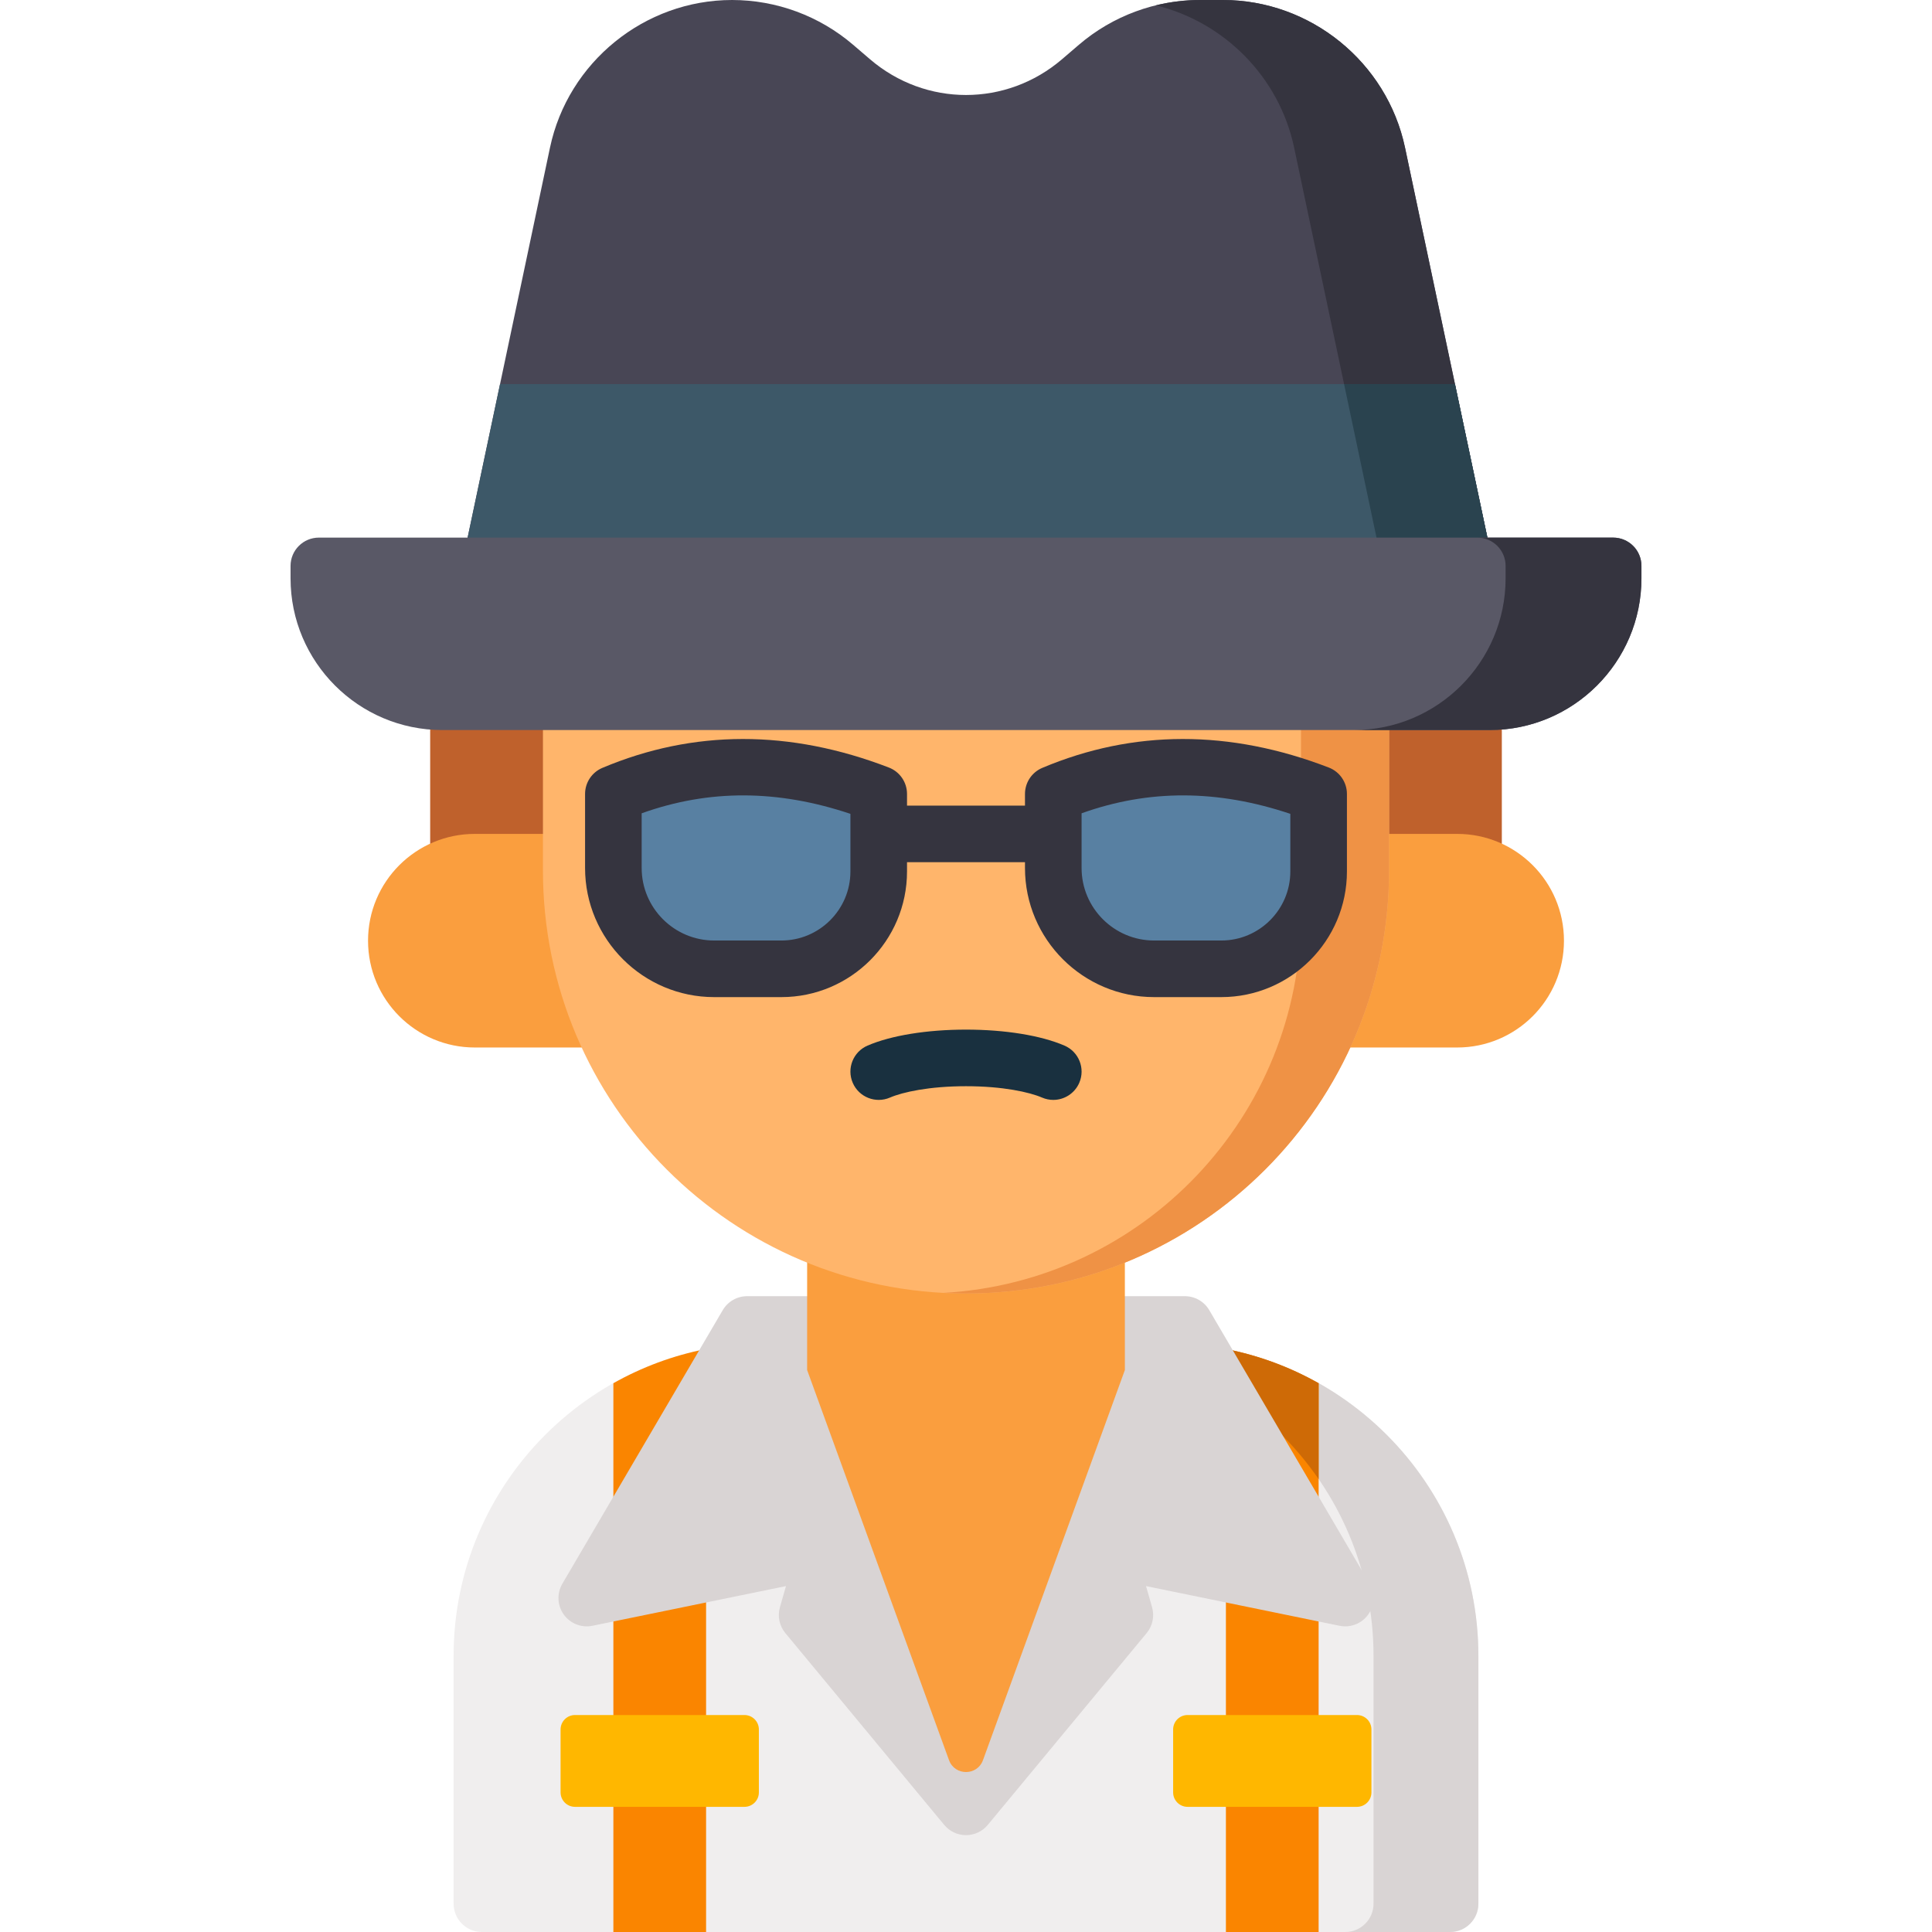 <?xml version="1.0" encoding="iso-8859-1"?>
<!-- Generator: Adobe Illustrator 19.0.0, SVG Export Plug-In . SVG Version: 6.00 Build 0)  -->
<svg version="1.1" id="Capa_1" xmlns="http://www.w3.org/2000/svg" xmlns:xlink="http://www.w3.org/1999/xlink" x="0px" y="0px"
	 viewBox="0 0 512 512" style="enable-background:new 0 0 512 512;" xml:space="preserve">
<rect x="114" y="170.5" style="fill:#BF612C;" width="284" height="78.8"/>
<path style="fill:#F0EEEE;" d="M308.928,355.943H203.073c-45.69,0-82.862,37.172-82.862,82.862V504.5c0,4.143,3.358,7.5,7.5,7.5
	h256.578c4.143,0,7.5-3.357,7.5-7.5v-65.694C391.789,393.115,354.617,355.943,308.928,355.943z"/>
<path style="fill:#D9D4D4;" d="M308.928,355.943h-27.789c45.689,0,82.861,37.172,82.861,82.862V504.5c0,4.143-3.357,7.5-7.5,7.5
	h27.789c4.143,0,7.5-3.357,7.5-7.5v-65.694C391.789,393.115,354.617,355.943,308.928,355.943z"/>
<path style="fill:#FA8500;" d="M324.88,512h24.57V366.568c-7.543-4.249-15.808-7.353-24.57-9.069V512z"/>
<path style="fill:#CE6A06;" d="M324.88,368.475c9.716,6.065,18.091,14.08,24.57,23.501v-25.407
	c-0.881-0.496-1.774-0.974-2.675-1.438c-0.125-0.065-0.25-0.129-0.376-0.193c-0.886-0.451-1.779-0.89-2.683-1.31
	c-0.07-0.032-0.141-0.063-0.211-0.095c-2.828-1.305-5.741-2.454-8.729-3.438c-0.11-0.036-0.217-0.075-0.327-0.111
	c-0.858-0.279-1.726-0.537-2.597-0.789c-0.294-0.085-0.588-0.17-0.883-0.251c-0.836-0.231-1.678-0.451-2.525-0.657
	c-0.302-0.073-0.606-0.141-0.909-0.21c-0.881-0.203-1.763-0.402-2.654-0.576h-0.001L324.88,368.475L324.88,368.475z"/>
<path style="fill:#FFB700;" d="M310.892,458.33v16.674c0,2.115,1.715,3.83,3.83,3.83h44.891c2.115,0,3.83-1.715,3.83-3.83V458.33
	c0-2.115-1.715-3.83-3.83-3.83h-44.891C312.606,454.5,310.892,456.215,310.892,458.33z"/>
<path style="fill:#FA8500;" d="M162.55,512h24.57V357.5c-8.762,1.716-17.027,4.82-24.57,9.068L162.55,512L162.55,512z"/>
<path style="fill:#FFB700;" d="M148.558,458.33v16.674c0,2.115,1.715,3.83,3.83,3.83h44.891c2.115,0,3.83-1.715,3.83-3.83V458.33
	c0-2.115-1.715-3.83-3.83-3.83h-44.891C150.273,454.5,148.558,456.215,148.558,458.33z"/>
<path style="fill:#D9D4D4;" d="M362.971,419.707l-42.5-72.5c-1.347-2.296-3.809-3.707-6.471-3.707H198
	c-2.662,0-5.124,1.411-6.47,3.707l-42.5,72.5c-1.498,2.555-1.352,5.752,0.372,8.159c1.724,2.408,4.707,3.575,7.604,2.98
	l51.285-10.516l-1.603,5.608c-0.68,2.379-0.143,4.939,1.435,6.845l42.1,50.833c1.425,1.72,3.543,2.716,5.776,2.716
	s4.352-0.996,5.776-2.716l42.101-50.833c1.578-1.905,2.114-4.467,1.434-6.845l-1.602-5.608l51.284,10.515
	c2.899,0.597,5.881-0.571,7.604-2.98C364.322,425.459,364.468,422.262,362.971,419.707z"/>
<g>
	<path style="fill:#FA9E3E;" d="M298.1,267.73v95.35l-37.598,103.375c-1.529,4.204-7.475,4.204-9.004,0L213.9,363.08v-95.35
		L298.1,267.73L298.1,267.73z"/>
	<path style="fill:#FA9E3E;" d="M125.839,220.99h49.369v56.61h-49.369c-15.632,0-28.305-12.673-28.305-28.305
		S110.207,220.99,125.839,220.99z"/>
	<path style="fill:#FA9E3E;" d="M386.161,220.99h-49.369v56.61h49.369c15.632,0,28.305-12.673,28.305-28.305
		S401.793,220.99,386.161,220.99z"/>
</g>
<path style="fill:#FFB56B;" d="M256,342.79L256,342.79c-61.919,0-112.115-50.195-112.115-112.115V117.281h224.229v113.394
	C368.115,292.595,317.919,342.79,256,342.79z"/>
<path style="fill:#EF9245;" d="M344.781,117.281v125.062c0,53.578-41.949,97.354-94.795,100.286
	c1.992,0.105,3.996,0.161,6.014,0.161l0,0c61.919,0,112.115-50.195,112.115-112.115V117.281H344.781z"/>
<g>
	
		<line style="fill:none;stroke:#000000;stroke-width:15;stroke-linecap:round;stroke-linejoin:round;stroke-miterlimit:10;" x1="310.32" y1="223.46" x2="310.32" y2="225.46"/>
	
		<line style="fill:none;stroke:#000000;stroke-width:15;stroke-linecap:round;stroke-linejoin:round;stroke-miterlimit:10;" x1="201.68" y1="223.46" x2="201.68" y2="225.46"/>
</g>
<g>
	<path style="fill:#5880A2;" d="M323.647,256.746h-17.792c-14.76,0-26.725-11.965-26.725-26.725v-19.614
		c22.905-9.654,46.368-9.23,70.32,0v20.536C349.45,245.194,337.898,256.746,323.647,256.746z"/>
	<path style="fill:#5880A2;" d="M207.067,256.746h-17.792c-14.76,0-26.725-11.965-26.725-26.725v-19.614
		c22.904-9.654,46.368-9.23,70.319,0v20.536C232.87,245.194,221.317,256.746,207.067,256.746z"/>
</g>
<path style="fill:#484655;" d="M397.338,157.45L372.344,39.119C367.556,16.452,347.267,0,324.1,0h-6.098
	c-11.759,0-23.152,4.213-32.083,11.864l-4.48,3.839c-14.74,12.629-36.138,12.628-50.877,0l-4.481-3.839
	C217.15,4.214,205.757,0,193.998,0c-23.167,0-43.457,16.452-48.244,39.119L120.76,157.45c-0.467,2.212,0.088,4.518,1.512,6.273
	c1.424,1.756,3.564,2.776,5.826,2.776H390c2.261,0,4.401-1.02,5.825-2.776C397.25,161.968,397.806,159.662,397.338,157.45z"/>
<g>
	<path style="fill:#35343F;" d="M397.338,157.45L372.344,39.119C367.556,16.452,347.267,0,324.1,0h-6.098
		c-3.96,0-7.876,0.489-11.673,1.415c18.061,4.431,32.664,18.93,36.629,37.704l24.994,118.331c0.468,2.212-0.088,4.518-1.513,6.273
		c-1.424,1.756-3.564,2.776-5.825,2.776H390c2.261,0,4.401-1.02,5.825-2.776C397.25,161.968,397.806,159.662,397.338,157.45z"/>
	<path style="fill:#35343F;" d="M352.147,203.409c-26.25-10.116-51.795-10.086-75.93,0.087c-2.779,1.172-4.587,3.895-4.587,6.911
		v3.083h-31.26v-3.083c0-3.102-1.909-5.883-4.803-6.998c-26.247-10.116-51.794-10.086-75.93,0.087
		c-2.78,1.172-4.587,3.895-4.587,6.911v19.613c0,18.872,15.354,34.226,34.226,34.226h17.792c18.363,0,33.303-14.939,33.303-33.303
		v-2.453h31.261v1.53c0,18.872,15.353,34.226,34.225,34.226h17.792c18.363,0,33.303-14.939,33.303-33.303v-20.536
		C356.95,207.306,355.041,204.524,352.147,203.409z M225.37,230.943c0,10.092-8.21,18.303-18.303,18.303h-17.792
		c-10.601,0-19.226-8.625-19.226-19.226v-14.489c17.797-6.373,35.984-6.324,55.32,0.145v15.267H225.37z M341.95,230.943
		c0,10.092-8.211,18.303-18.303,18.303h-17.792c-10.601,0-19.225-8.625-19.225-19.226v-14.489
		c17.796-6.373,35.984-6.324,55.319,0.145v15.267H341.95z"/>
</g>
<path style="fill:#3D5868;" d="M397.495,159c0-0.516-0.048-1.036-0.157-1.55l-11.758-55.664H132.518L120.76,157.45
	c-0.109,0.514-0.156,1.033-0.156,1.55H397.495z"/>
<path style="fill:#2A434F;" d="M356.195,101.786l11.758,55.664c0.109,0.514,0.157,1.033,0.157,1.55h29.385c0-0.003,0-0.005,0-0.008
	c0-0.254-0.012-0.509-0.037-0.764c-0.027-0.26-0.065-0.519-0.119-0.778l-11.758-55.664
	C385.581,101.786,356.195,101.786,356.195,101.786z"/>
<path style="fill:#595866;" d="M427.5,142.472h-343c-4.142,0-7.5,3.357-7.5,7.5v3.293c0,22.17,18.037,40.207,40.207,40.207h277.586
	c22.17,0,40.207-18.037,40.207-40.207v-3.293C435,145.829,431.643,142.472,427.5,142.472z"/>
<path style="fill:#35343F;" d="M427.5,142.472h-36c4.143,0,7.5,3.357,7.5,7.5v3.293c0,22.17-18.037,40.207-40.207,40.207h36
	c22.17,0,40.207-18.037,40.207-40.207v-3.293C435,145.829,431.643,142.472,427.5,142.472z"/>
<path style="fill:#19303F;" d="M279.127,291.486c-0.992,0-2-0.198-2.969-0.616c-3.373-1.456-10.439-3.013-20.158-3.013
	c-9.718,0-16.785,1.556-20.157,3.013c-3.804,1.641-8.217-0.109-9.858-3.912c-1.642-3.803,0.109-8.217,3.912-9.859
	c6.242-2.695,15.756-4.241,26.104-4.241c10.347,0,19.861,1.546,26.103,4.241c3.803,1.643,5.555,6.056,3.913,9.858
	C284.793,289.791,282.029,291.486,279.127,291.486z"/>
<g>
</g>
<g>
</g>
<g>
</g>
<g>
</g>
<g>
</g>
<g>
</g>
<g>
</g>
<g>
</g>
<g>
</g>
<g>
</g>
<g>
</g>
<g>
</g>
<g>
</g>
<g>
</g>
<g>
</g>
</svg>
